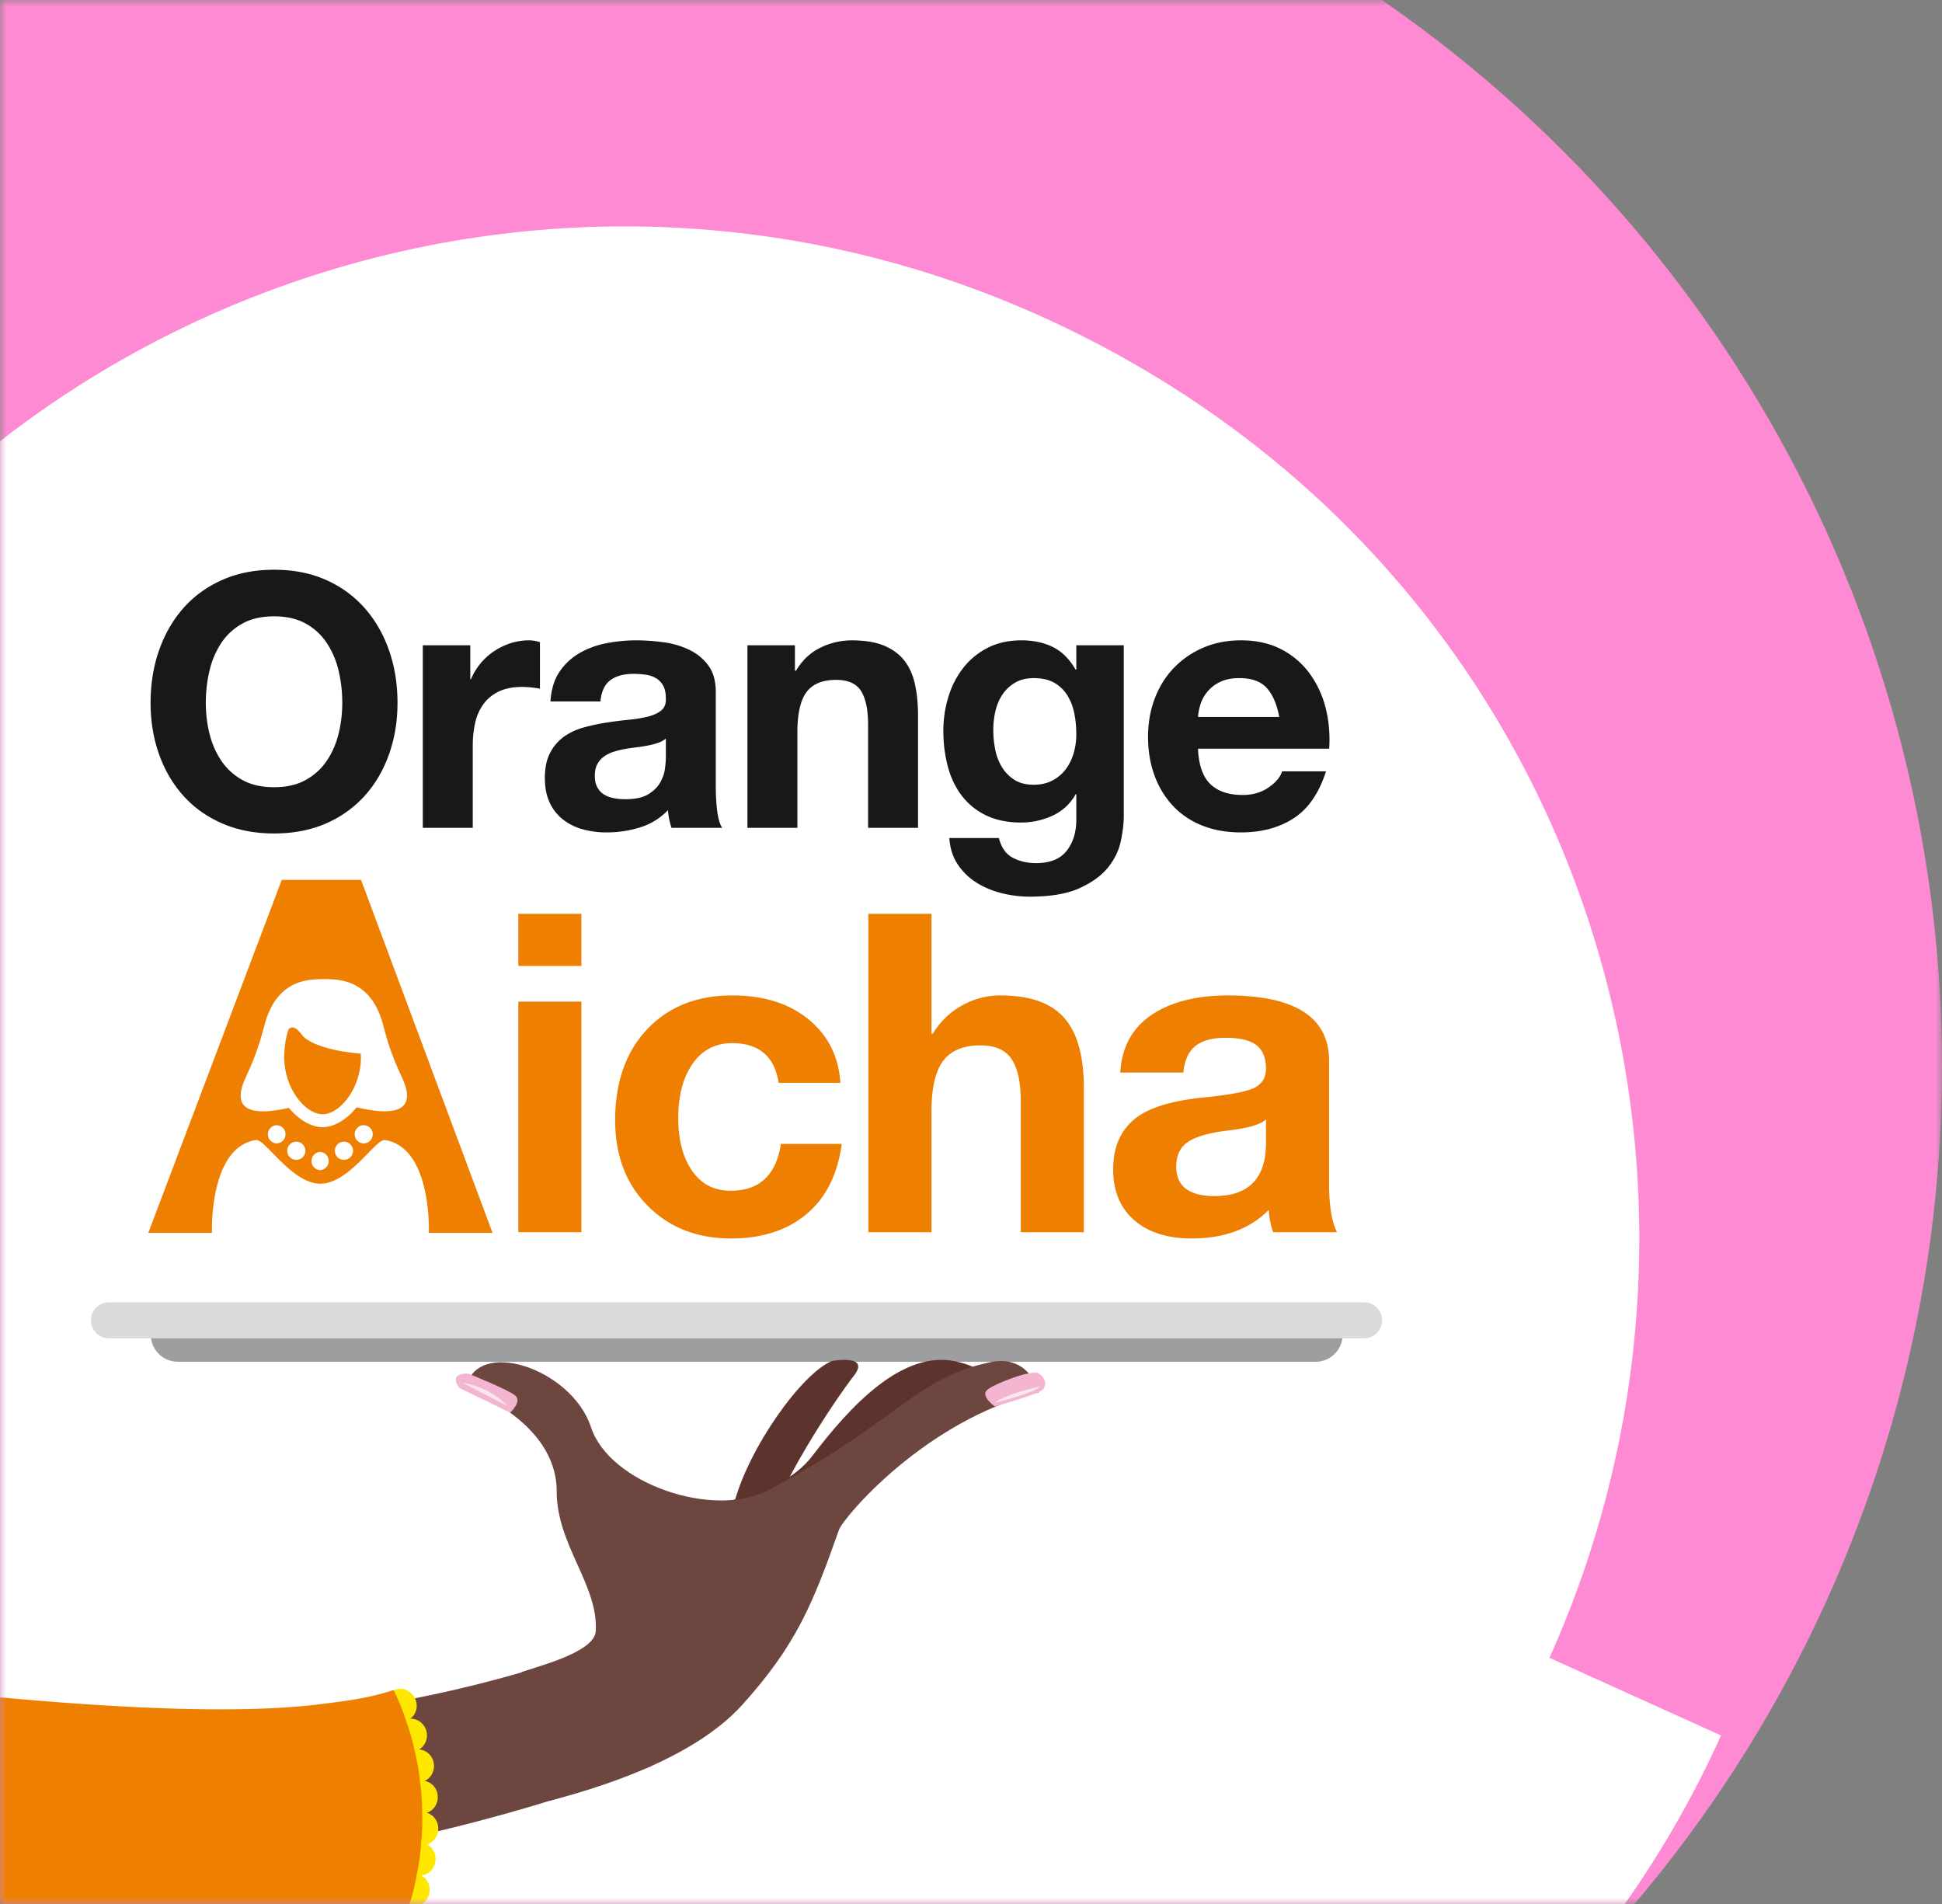<svg xmlns="http://www.w3.org/2000/svg" xmlns:xlink="http://www.w3.org/1999/xlink" width="153" height="150" viewBox="0 0 153 150">
    <rect x="0" y="0" width="153" height="150" fill="#808080" stroke="none"/>
    <defs>
        <path id="a" d="M0 0h153v150H0z"/>
        <path id="c" d="M.4 47.697l13.61 6.177c-18.179 40.599-.19 88.324 40.24 106.664a80.104 80.104 0 0 0 25.226 6.796h15.707c27.69-2.737 53.2-19.84 65.48-47.119l-13.604-6.173c17.546-39.192 2.134-87.44-40.242-106.665C96.07 2.502 84.814.193 73.74.192 43.103.191 13.836 17.853.4 47.697"/>
        <path id="e" d="M.4 47.697l13.61 6.177c-18.179 40.599-.19 88.324 40.24 106.664a80.104 80.104 0 0 0 25.226 6.796h15.707c27.69-2.737 53.2-19.84 65.48-47.119l-13.604-6.173c17.546-39.192 2.134-87.44-40.242-106.665C96.07 2.502 84.814.193 73.74.192 43.103.191 13.836 17.853.4 47.697"/>
        <path id="g" d="M.4 47.697l13.61 6.177c-18.179 40.599-.19 88.324 40.24 106.664a80.104 80.104 0 0 0 25.226 6.796h15.707c27.69-2.737 53.2-19.84 65.48-47.119l-13.604-6.173c17.546-39.192 2.134-87.44-40.242-106.665C96.07 2.502 84.814.193 73.74.192 43.103.191 13.836 17.853.4 47.697"/>
        <path id="i" d="M.4 47.697l13.61 6.177c-18.179 40.599-.19 88.324 40.24 106.664a80.104 80.104 0 0 0 25.226 6.796h15.707c27.69-2.737 53.2-19.84 65.48-47.119l-13.604-6.173c17.546-39.192 2.134-87.44-40.242-106.665C96.07 2.502 84.814.193 73.74.192 43.103.191 13.836 17.853.4 47.697z"/>
        <path id="k" d="M.4 47.697l13.61 6.177c-18.179 40.599-.19 88.324 40.24 106.664a80.104 80.104 0 0 0 25.226 6.796h15.707c27.69-2.737 53.2-19.84 65.48-47.119l-13.604-6.173c17.546-39.192 2.134-87.44-40.242-106.665C96.07 2.502 84.814.193 73.74.192 43.103.191 13.836 17.853.4 47.697z"/>
        <path id="m" d="M.4 47.697l13.61 6.177c-18.179 40.599-.19 88.324 40.24 106.664a80.104 80.104 0 0 0 25.226 6.796h15.707c27.69-2.737 53.2-19.84 65.48-47.119l-13.604-6.173c17.546-39.192 2.134-87.44-40.242-106.665C96.07 2.502 84.814.193 73.74.192 43.103.191 13.836 17.853.4 47.697z"/>
        <path id="o" d="M.4 47.697l13.61 6.177c-18.179 40.599-.19 88.324 40.24 106.664a80.104 80.104 0 0 0 25.226 6.796h15.707c27.69-2.737 53.2-19.84 65.48-47.119l-13.604-6.173c17.546-39.192 2.134-87.44-40.242-106.665C96.07 2.502 84.814.193 73.74.192 43.103.191 13.836 17.853.4 47.697"/>
        <path id="q" d="M.4 47.697l13.61 6.177c-18.179 40.599-.19 88.324 40.24 106.664a80.104 80.104 0 0 0 25.226 6.796h15.707c27.69-2.737 53.2-19.84 65.48-47.119l-13.604-6.173c17.546-39.192 2.134-87.44-40.242-106.665C96.07 2.502 84.814.193 73.74.192 43.103.191 13.836 17.853.4 47.697"/>
        <path id="s" d="M.4 47.697l13.61 6.177c-18.179 40.599-.19 88.324 40.24 106.664a80.104 80.104 0 0 0 25.226 6.796h15.707c27.69-2.737 53.2-19.84 65.48-47.119l-13.604-6.173c17.546-39.192 2.134-87.44-40.242-106.665C96.07 2.502 84.814.193 73.74.192 43.103.191 13.836 17.853.4 47.697"/>
        <path id="u" d="M.4 47.697l13.61 6.177c-18.179 40.599-.19 88.324 40.24 106.664a80.104 80.104 0 0 0 25.226 6.796h15.707c27.69-2.737 53.2-19.84 65.48-47.119l-13.604-6.173c17.546-39.192 2.134-87.44-40.242-106.665C96.07 2.502 84.814.193 73.74.192 43.103.191 13.836 17.853.4 47.697"/>
        <path id="w" d="M14.01 53.874c-18.179 40.599-.19 88.324 40.24 106.664a80.104 80.104 0 0 0 25.226 6.796h15.707c27.69-2.737 53.2-19.84 65.48-47.119l-13.604-6.173c17.546-39.192 2.134-87.44-40.242-106.665C96.07 2.502 84.814.193 73.74.192 43.103.191 13.836 17.853.4 47.697l13.61 6.177z"/>
    </defs>
    <g fill="none" fill-rule="evenodd">
        <mask id="b" fill="#fff">
            <use xlink:href="#a"/>
        </mask>
        <circle cx="51" cy="84" r="102" fill="#FF8AD4" fill-rule="nonzero" mask="url(#b)"/>
        <g mask="url(#b)">
            <path fill="#FFF" d="M82.09 24.953C41.867 6.763-5.475 24.644-23.65 64.892l13.523 6.117c-18.064 40.215-.188 87.488 39.984 105.655 40.22 18.188 87.56.306 105.734-39.94l-13.516-6.116c17.434-38.82 2.12-86.612-39.986-105.655"/>
            <g transform="translate(-25 17)">
                <mask id="d" fill="#fff">
                    <use xlink:href="#c"/>
                </mask>
                <path fill="#9C9E9F" d="M128.654 90.282h-89.65a2.124 2.124 0 0 1-2.12-2.129c0-1.176.95-2.128 2.12-2.128h89.65c1.172 0 2.12.952 2.12 2.128 0 1.176-.948 2.129-2.12 2.129" mask="url(#d)"/>
                <mask id="f" fill="#fff">
                    <use xlink:href="#e"/>
                </mask>
                <path fill="#D9DADB" d="M132.47 88.437H33.58a1.416 1.416 0 0 1-1.415-1.42c0-.783.633-1.418 1.414-1.418h98.891c.781 0 1.414.635 1.414 1.419s-.633 1.419-1.414 1.419" mask="url(#f)"/>
                <mask id="h" fill="#fff">
                    <use xlink:href="#g"/>
                </mask>
                <path fill="#1A171B" d="M37.53 34.24c.443-1.27 1.08-2.378 1.911-3.323.831-.946 1.852-1.688 3.062-2.226 1.21-.537 2.572-.806 4.087-.806 1.533 0 2.9.269 4.101.806a8.774 8.774 0 0 1 3.049 2.226c.83.945 1.468 2.053 1.911 3.323.444 1.27.666 2.647.666 4.13 0 1.447-.222 2.796-.666 4.048-.443 1.252-1.08 2.341-1.911 3.268a8.79 8.79 0 0 1-3.049 2.184c-1.2.528-2.568.792-4.1.792-1.516 0-2.878-.264-4.088-.792s-2.23-1.256-3.062-2.184c-.831-.927-1.468-2.016-1.912-3.268-.443-1.252-.665-2.6-.665-4.047 0-1.484.222-2.86.665-4.13m3.976 6.564c.195.788.504 1.497.929 2.127.425.63.979 1.137 1.663 1.517.683.38 1.514.57 2.493.57.98 0 1.81-.19 2.494-.57a4.758 4.758 0 0 0 1.663-1.517c.425-.63.734-1.339.928-2.127.194-.788.291-1.6.291-2.434 0-.872-.097-1.715-.29-2.532a6.716 6.716 0 0 0-.93-2.183 4.718 4.718 0 0 0-1.662-1.53c-.684-.38-1.515-.57-2.494-.57-.979 0-1.81.19-2.493.57-.684.38-1.238.89-1.663 1.53a6.727 6.727 0 0 0-.929 2.183c-.193.817-.29 1.66-.29 2.532 0 .834.097 1.646.29 2.434" mask="url(#h)"/>
                <mask id="j" fill="#fff">
                    <use xlink:href="#i"/>
                </mask>
                <path fill="#1A171B" d="M62.052 33.837v2.67h.056c.184-.445.433-.857.748-1.237a4.91 4.91 0 0 1 1.08-.974c.407-.269.841-.477 1.303-.626a4.684 4.684 0 0 1 1.44-.223c.26 0 .546.047.86.14v3.671a7.735 7.735 0 0 0-1.413-.14c-.72 0-1.33.122-1.83.362-.498.242-.9.57-1.204.988a3.97 3.97 0 0 0-.652 1.46 7.969 7.969 0 0 0-.193 1.808v6.482H58.31V33.837h3.741z" mask="url(#j)"/>
                <mask id="l" fill="#fff">
                    <use xlink:href="#k"/>
                </mask>
                <path fill="#1A171B" d="M68.37 38.26c.056-.927.286-1.698.693-2.31a4.727 4.727 0 0 1 1.551-1.473 6.743 6.743 0 0 1 2.12-.793 12.01 12.01 0 0 1 2.37-.237c.72 0 1.45.052 2.189.153a6.695 6.695 0 0 1 2.022.598c.61.297 1.11.71 1.497 1.238.388.529.582 1.229.582 2.1v7.483c0 .649.037 1.27.11 1.863.074.594.204 1.04.389 1.335h-3.99a5.672 5.672 0 0 1-.277-1.39 5.124 5.124 0 0 1-2.217 1.363c-.85.26-1.718.39-2.605.39a7.03 7.03 0 0 1-1.912-.251 4.37 4.37 0 0 1-1.552-.779 3.621 3.621 0 0 1-1.04-1.336c-.249-.537-.373-1.177-.373-1.918 0-.816.143-1.489.43-2.017a3.6 3.6 0 0 1 1.108-1.266 4.98 4.98 0 0 1 1.551-.71 16.718 16.718 0 0 1 1.76-.375c.59-.092 1.173-.167 1.746-.222a10.4 10.4 0 0 0 1.524-.25c.443-.112.794-.274 1.053-.487.258-.213.378-.524.36-.932 0-.427-.07-.765-.208-1.015a1.531 1.531 0 0 0-.554-.584 2.17 2.17 0 0 0-.803-.279 6.563 6.563 0 0 0-.984-.07c-.776 0-1.386.168-1.829.502-.444.333-.703.89-.776 1.668H68.37zm9.09 2.92a1.76 1.76 0 0 1-.625.348c-.249.083-.517.153-.803.208a12.19 12.19 0 0 1-.9.14c-.315.037-.629.083-.942.139-.296.055-.587.13-.874.222a2.584 2.584 0 0 0-.748.376 1.782 1.782 0 0 0-.512.598c-.13.24-.194.547-.194.918 0 .352.064.65.194.89.129.24.304.431.526.57.222.139.48.236.776.292.295.056.6.083.915.083.775 0 1.376-.13 1.8-.39.425-.259.74-.57.943-.931.203-.362.328-.728.374-1.098.046-.371.07-.668.07-.89V41.18z" mask="url(#l)"/>
                <mask id="n" fill="#fff">
                    <use xlink:href="#m"/>
                </mask>
                <path fill="#1A171B" d="M87.628 33.837v2.003h.084c.498-.835 1.145-1.442 1.94-1.822a5.589 5.589 0 0 1 2.438-.57c1.053 0 1.916.143 2.591.43.674.288 1.205.687 1.593 1.197.388.51.66 1.13.818 1.863.156.733.235 1.544.235 2.434v8.846h-3.935v-8.123c0-1.186-.185-2.072-.554-2.656-.37-.584-1.025-.877-1.967-.877-1.072 0-1.848.32-2.328.96-.48.64-.72 1.693-.72 3.157v7.539h-3.936V33.837h3.741z" mask="url(#n)"/>
                <mask id="p" fill="#fff">
                    <use xlink:href="#o"/>
                </mask>
                <path fill="#1A171B" d="M113.301 49.274c-.157.742-.494 1.433-1.01 2.072-.518.64-1.267 1.183-2.246 1.628-.979.445-2.29.667-3.935.667a9.122 9.122 0 0 1-2.147-.264 6.811 6.811 0 0 1-1.995-.82c-.6-.371-1.1-.849-1.496-1.433-.398-.584-.623-1.284-.68-2.1h3.908c.184.741.545 1.256 1.08 1.544.536.287 1.155.43 1.857.43 1.109 0 1.916-.333 2.425-1 .508-.668.753-1.512.734-2.532v-1.891h-.055a3.898 3.898 0 0 1-1.815 1.683 5.865 5.865 0 0 1-2.48.542c-1.072 0-1.995-.19-2.771-.57a5.261 5.261 0 0 1-1.913-1.558c-.498-.658-.863-1.427-1.094-2.308a10.95 10.95 0 0 1-.346-2.796c0-.927.134-1.822.402-2.684a7.01 7.01 0 0 1 1.177-2.28 5.698 5.698 0 0 1 1.926-1.573c.767-.389 1.648-.584 2.646-.584.943 0 1.769.177 2.48.529.712.352 1.307.945 1.788 1.78h.055v-1.919h3.741v13.462c0 .576-.079 1.233-.236 1.975m-5.39-4.784a3.078 3.078 0 0 0 1.054-.89c.277-.37.485-.793.623-1.266.139-.472.208-.968.208-1.488 0-.593-.055-1.154-.166-1.683a4.212 4.212 0 0 0-.554-1.404 2.878 2.878 0 0 0-1.025-.974c-.426-.24-.961-.361-1.608-.361-.554 0-1.03.111-1.427.334a3 3 0 0 0-.998.903c-.267.38-.461.817-.581 1.308a6.477 6.477 0 0 0-.18 1.543c0 .52.05 1.035.152 1.544.101.51.277.97.527 1.377.249.409.577.742.983 1.001.406.26.915.39 1.524.39.554 0 1.043-.111 1.469-.334" mask="url(#p)"/>
                <mask id="r" fill="#fff">
                    <use xlink:href="#q"/>
                </mask>
                <path fill="#1A171B" d="M120.354 44.768c.59.575 1.44.862 2.548.862.795 0 1.479-.198 2.052-.598.571-.398.923-.82 1.052-1.265h3.464c-.554 1.725-1.404 2.958-2.55 3.7-1.145.741-2.53 1.112-4.156 1.112-1.127 0-2.143-.18-3.048-.542a6.331 6.331 0 0 1-2.3-1.544 6.945 6.945 0 0 1-1.455-2.392c-.342-.927-.513-1.948-.513-3.06 0-1.075.176-2.076.527-3.004.351-.927.85-1.729 1.496-2.406a7.033 7.033 0 0 1 2.314-1.6c.896-.389 1.89-.584 2.98-.584 1.218 0 2.28.237 3.186.71a6.36 6.36 0 0 1 2.23 1.905 7.847 7.847 0 0 1 1.262 2.726c.258 1.02.35 2.086.276 3.198h-10.335c.055 1.28.378 2.208.97 2.782m4.447-7.565c-.471-.52-1.187-.78-2.148-.78-.628 0-1.15.108-1.565.32a2.91 2.91 0 0 0-1.524 1.794 4.532 4.532 0 0 0-.18.947h6.4c-.184-1.002-.512-1.762-.983-2.281" mask="url(#r)"/>
                <mask id="t" fill="#fff">
                    <use xlink:href="#s"/>
                </mask>
                <path fill="#EE7F00" d="M50.417 70.782c1.368 0 3.017-2.044 3.017-4.47 0-.104-.006-.2-.009-.302-1.794-.134-4.015-.641-4.65-1.495-.491-.666-.786-.663-1.035-.442-.229.66-.348 1.423-.348 2.24 0 2.425 1.653 4.469 3.025 4.469" mask="url(#t)"/>
                <mask id="v" fill="#fff">
                    <use xlink:href="#u"/>
                </mask>
                <path fill="#EE7F00" d="M45.166 72.815c.715-.111 2.827 3.441 5.078 3.441 2.251 0 4.363-3.552 5.078-3.44 3.295.511 3.502 5.843 3.465 7.315h5.019l-10.36-27.81h-6.248L36.683 80.13H41.7c-.037-1.472.17-6.804 3.465-7.316m1.619.263a.716.716 0 0 1 0-1.43c.393 0 .711.319.711.716a.713.713 0 0 1-.711.714m1.56 1.299a.714.714 0 1 1 0-1.429.714.714 0 0 1 0 1.429m1.875.807a.716.716 0 0 1 0-1.43.716.716 0 0 1 0 1.43m1.879-.807a.714.714 0 0 1-.714-.717.713.713 0 1 1 1.428 0 .716.716 0 0 1-.714.717m1.555-1.3a.713.713 0 0 1-.71-.713c0-.397.318-.717.71-.717.395 0 .713.32.713.717a.713.713 0 0 1-.713.714m-7.838-9.235c.926-3.589 3.304-3.705 4.698-3.705 1.393 0 3.774.116 4.7 3.705.92 3.593 1.848 4.256 1.848 5.492 0 1.188-1.278 1.54-3.966.903-.782.977-1.788 1.564-2.68 1.564-.882 0-1.872-.572-2.654-1.522-2.571.584-3.795.22-3.795-.945 0-1.236.923-1.899 1.849-5.492" mask="url(#v)"/>
                <mask id="x" fill="#fff">
                    <use xlink:href="#w"/>
                </mask>
                <path fill="#EE7F00" d="M65.835 59.102h4.97v-4.11h-4.97v4.11zm0 20.975h4.97V61.913h-4.97v18.164zM82.706 61.421c2.45 0 4.445.628 5.985 1.88 1.54 1.253 2.38 2.922 2.52 5.006h-4.865c-.327-2.084-1.552-3.126-3.675-3.126-1.307 0-2.34.539-3.098 1.616-.759 1.078-1.137 2.507-1.137 4.286 0 1.71.361 3.092 1.085 4.146.723 1.054 1.738 1.58 3.045 1.58 2.263 0 3.581-1.229 3.955-3.688h4.795c-.327 2.413-1.255 4.257-2.782 5.534-1.53 1.276-3.507 1.914-5.933 1.914-2.684 0-4.877-.86-6.58-2.582-1.704-1.722-2.556-3.964-2.556-6.728 0-2.998.84-5.388 2.52-7.168 1.68-1.78 3.92-2.67 6.72-2.67M98.386 54.992v9.45h.105a6.085 6.085 0 0 1 2.275-2.213 6.115 6.115 0 0 1 3.045-.808c2.31 0 3.984.586 5.023 1.757 1.038 1.171 1.557 3.021 1.557 5.55v11.35h-4.97v-10.33c0-1.476-.24-2.576-.717-3.303-.479-.725-1.301-1.089-2.468-1.089-1.33 0-2.305.404-2.923 1.213-.618.808-.927 2.137-.927 3.987v9.521h-4.97V54.992h4.97zM121.801 61.421c5.273.024 7.91 1.746 7.91 5.165v9.626c0 1.781.21 3.07.63 3.865h-5.04a7.306 7.306 0 0 1-.35-1.756c-1.47 1.499-3.5 2.248-6.09 2.248-1.89 0-3.39-.48-4.498-1.44s-1.662-2.296-1.662-4.006c0-1.662.525-2.95 1.575-3.864 1.073-.96 3.022-1.57 5.845-1.827 2.007-.211 3.279-.475 3.815-.79.537-.317.805-.803.805-1.46 0-.819-.245-1.427-.735-1.826-.49-.398-1.307-.597-2.45-.597-1.05 0-1.844.217-2.38.65-.537.434-.852 1.13-.945 2.09h-4.97c.116-1.99.933-3.5 2.45-4.532 1.517-1.03 3.547-1.546 6.09-1.546m-4.13 13.492c0 1.546 1.015 2.319 3.045 2.319 2.66-.024 4.002-1.394 4.025-4.111v-1.932c-.397.398-1.4.69-3.01.878-1.4.164-2.427.451-3.08.86-.653.41-.98 1.072-.98 1.986" mask="url(#x)"/>
                <path fill="#6D463F" d="M25.662 130.558c7.667.072 16.893.079 27.373-1.905a140.89 140.89 0 0 0 23.308-6.529l-4.283-9.305a99.465 99.465 0 0 1-20.244 4.953 99.488 99.488 0 0 1-24.528.272 117.398 117.398 0 0 0-1.626 12.514" mask="url(#x)"/>
                <path fill="#5D332E" d="M79.864 101.596s6.36-.257 9.153-3.917c2.793-3.66 7.1-8.563 11.55-7.362 0 0 3.064.692 1.106 1.76-1.958 1.069-9.317 5.846-11.366 8.955-2.05 3.11-10.443.564-10.443.564" mask="url(#x)"/>
                <path fill="#5D332E" d="M75.924 108.753s5.748-2.742 6.886-7.21c1.137-4.467 5.396-10.393 7.743-11.322 0 0 3.09-.571 1.707 1.183-1.383 1.754-6.284 9.047-6.952 12.715-.669 3.667-9.384 4.634-9.384 4.634" mask="url(#x)"/>
                <path fill="#6D463F" d="M102.985 90.323c-5.944 1.275-7.032 4.552-17.476 10.088-4.24 2.248-12.485-.5-13.95-4.978-1.522-4.651-9.12-7.142-9.855-3.025 0 0 7.154 2.505 7.154 8.075 0 4.256 3.29 7.375 3.079 11.029-.102 1.765-5.159 2.89-5.86 3.244.224 1.608 1.567 2.695 2.407 4.92.75 1.989-1.039 3.938-.236 5.21 3.548-.935 11.26-3.17 15.23-7.573 4.245-4.707 5.563-7.952 7.618-13.782.336-.954 6.782-8.656 15.74-10.84 0 0-.69-3.047-3.851-2.368" mask="url(#x)"/>
                <path fill="#EE7F00" d="M56.93 134.334c.748-2.005 1.322-4.434 1.493-6.569.096-1.192-.096-2.142-.126-3.341-.027-1.106-.16-2.226-.44-3.294-1.09-4.149-1.745-4.814-1.787-4.967a.818.818 0 0 0-.234.035c-1.81.582-3.404.781-5.42 1.041-18.47 2.383-65.66-5.904-81.061-8.13-.3 2.608-3.91 18.393-4.066 20.778 6.776 6.186 80.456 8.286 88.888 9.84 1.059-1.685 1.953-3.248 2.753-5.393" mask="url(#x)"/>
                <path fill="#FFE800" d="M57.001 118.575c.668-.23 1.014-.998.73-1.7-.285-.702-1.068-1.013-1.706-.71.445.944.64 1.428.976 2.41" mask="url(#x)"/>
                <path fill="#FFE800" d="M57.68 120.96c.687-.158 1.113-.883.905-1.609-.209-.725-.954-1.115-1.62-.881.341.981.484 1.48.714 2.49" mask="url(#x)"/>
                <path fill="#FFE800" d="M58.102 123.4c.701-.084 1.2-.76 1.07-1.503-.131-.742-.83-1.206-1.518-1.045.235 1.01.325 1.52.448 2.549" mask="url(#x)"/>
                <path fill="#FFE800" d="M58.267 125.875c.705-.01 1.273-.63 1.221-1.384-.052-.753-.7-1.289-1.4-1.2.128 1.027.165 1.546.179 2.584" mask="url(#x)"/>
                <path fill="#FFE800" d="M58.17 128.365c.701.065 1.332-.497 1.36-1.254.028-.757-.56-1.36-1.265-1.347.02 1.038 0 1.56-.096 2.6" mask="url(#x)"/>
                <path fill="#FFE800" d="M57.828 130.745c.692.136 1.375-.355 1.479-1.106.103-.75-.42-1.414-1.123-1.471a19.666 19.666 0 0 1-.356 2.577" mask="url(#x)"/>
                <path fill="#FFE800" d="M57.226 133.15c.674.209 1.404-.205 1.586-.938.18-.732-.27-1.444-.964-1.576a19.587 19.587 0 0 1-.622 2.514" mask="url(#x)"/>
                <path fill="#F4B5D0" d="M65.19 94.29s.936-.852.43-1.32c-.504-.469-3.73-1.756-3.73-1.756s-1.631-.117-.699 1.131l4 1.945zM103.377 93.798s-1.169-.806-.597-1.3c.573-.494 3.538-1.635 4.058-1.3.52.336.64.857.346 1.249-.294.392-3.807 1.35-3.807 1.35" mask="url(#x)"/>
                <path fill="#FBE5EF" d="M103.377 93.513s3.033-.727 3.597-1.293c0 0-2.763.58-3.597 1.293M64.973 93.762l-3.528-1.818s2.028.217 3.528 1.818" mask="url(#x)"/>
            </g>
        </g>
    </g>
</svg>
